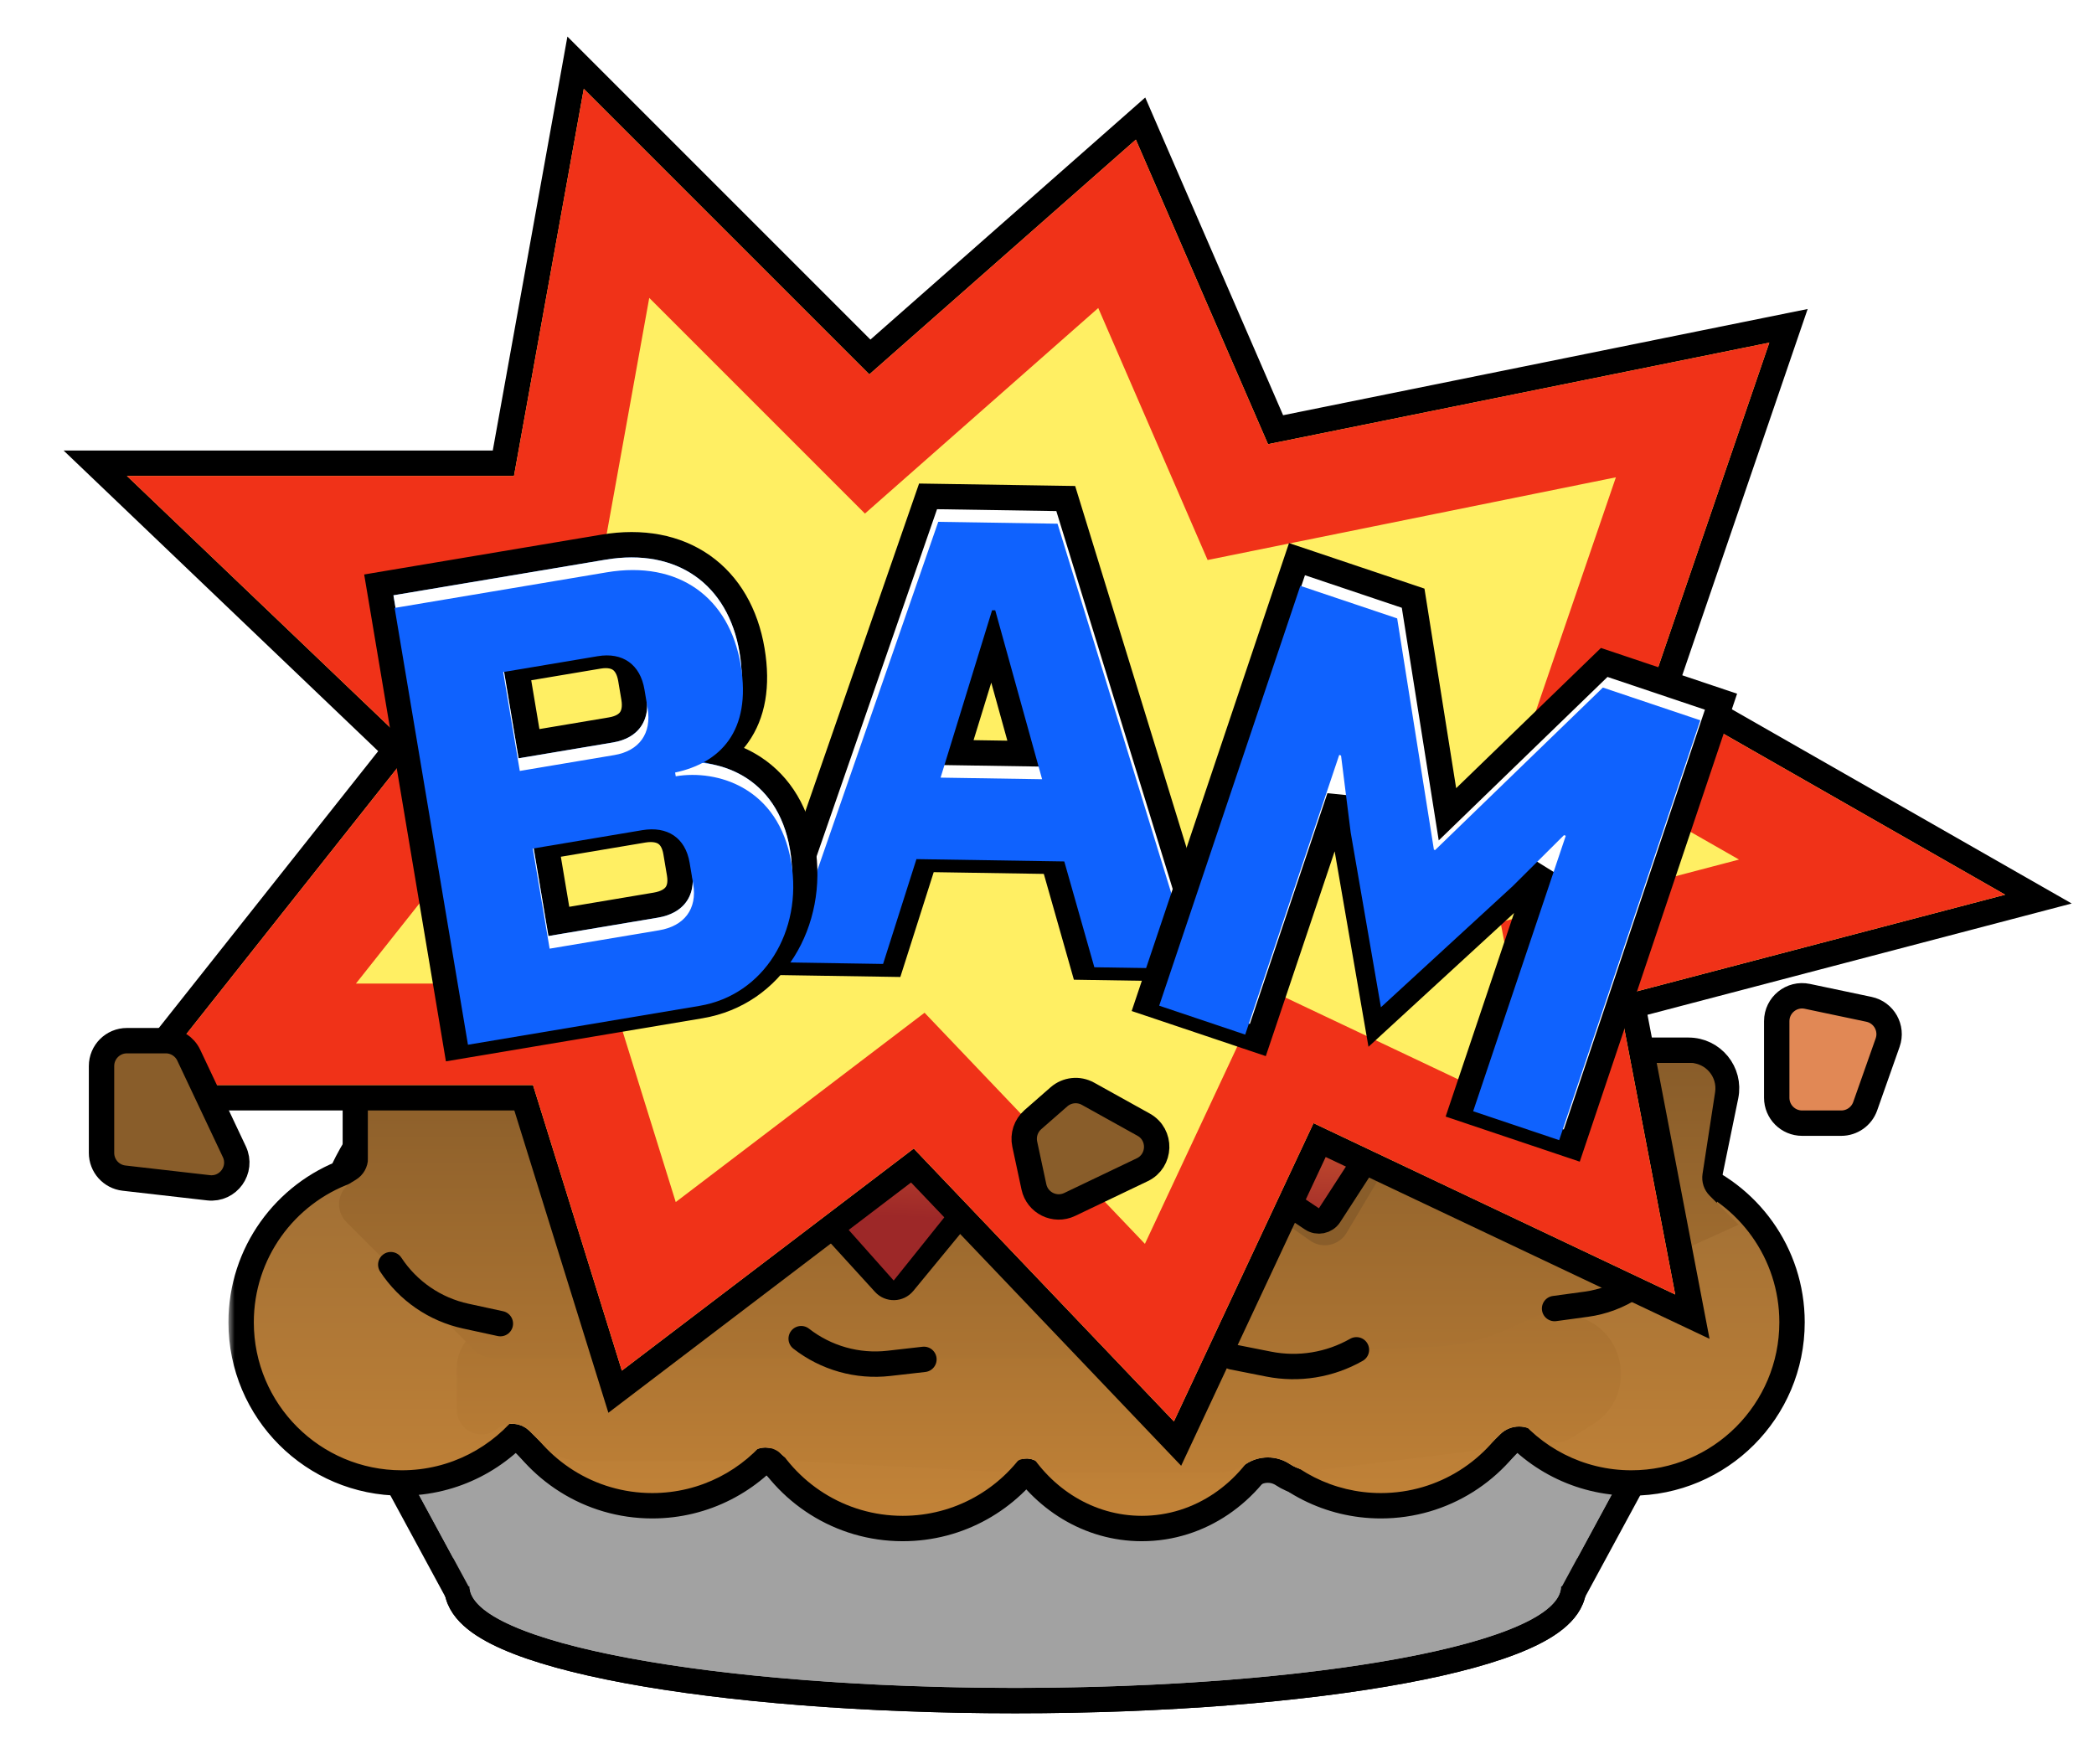 <svg width="165" height="139" viewBox="0 0 165 139" fill="none" xmlns="http://www.w3.org/2000/svg">
<rect width="165" height="139" fill="white"/>
<path d="M25 102H23.321L24.121 103.476L36.039 125.476L36.323 126H36.919H123.081H123.677L123.961 125.476L135.879 103.476L136.679 102H135H25Z" fill="#A2A2A2" stroke="black" stroke-width="2"/>
<path d="M80 134C91.916 134 102.73 133.102 110.589 131.64C114.509 130.911 117.745 130.032 120.023 129.029C121.159 128.53 122.114 127.976 122.799 127.352C123.482 126.731 124 125.944 124 125C124 124.056 123.482 123.269 122.799 122.648C122.114 122.024 121.159 121.47 120.023 120.971C117.745 119.968 114.509 119.089 110.589 118.36C102.73 116.898 91.916 116 80 116C68.084 116 57.27 116.898 49.411 118.36C45.491 119.089 42.255 119.968 39.977 120.971C38.841 121.47 37.886 122.024 37.201 122.648C36.518 123.269 36 124.056 36 125C36 125.944 36.518 126.731 37.201 127.352C37.886 127.976 38.841 128.53 39.977 129.029C42.255 130.032 45.491 130.911 49.411 131.64C57.27 133.102 68.084 134 80 134Z" fill="#A2A2A2" stroke="black" stroke-width="2"/>
<path d="M80 134C91.916 134 102.73 133.102 110.589 131.64C114.509 130.911 117.745 130.032 120.023 129.029C121.159 128.53 122.114 127.976 122.799 127.352C123.482 126.731 124 125.944 124 125C124 124.056 123.482 123.269 122.799 122.648C122.114 122.024 121.159 121.47 120.023 120.971C117.745 119.968 114.509 119.089 110.589 118.36C102.73 116.898 91.916 116 80 116C68.084 116 57.27 116.898 49.411 118.36C45.491 119.089 42.255 119.968 39.977 120.971C38.841 121.47 37.886 122.024 37.201 122.648C36.518 123.269 36 124.056 36 125C36 125.944 36.518 126.731 37.201 127.352C37.886 127.976 38.841 128.53 39.977 129.029C42.255 130.032 45.491 130.911 49.411 131.64C57.27 133.102 68.084 134 80 134Z" fill="#A2A2A2" stroke="black" stroke-width="2"/>
<path d="M25 103H135L123.081 125H36.919L25 103Z" fill="#A2A2A2"/>
<ellipse cx="80" cy="125" rx="43" ry="8" fill="#A2A2A2"/>
<mask id="path-6-outside-1_9_2" maskUnits="userSpaceOnUse" x="18" y="69" width="125" height="53" fill="black">
<rect fill="white" x="18" y="69" width="125" height="53"/>
<path fill-rule="evenodd" clip-rule="evenodd" d="M27.674 93.229C23.197 94.858 20 99.151 20 104.191C20 110.632 25.221 115.853 31.662 115.853C35.465 115.853 38.842 114.033 40.971 111.216C42.889 115.03 46.837 117.647 51.397 117.647C55.2 117.647 58.578 115.827 60.706 113.01C62.624 116.824 66.572 119.441 71.132 119.441C75.239 119.441 78.851 117.318 80.928 114.11C82.846 117.318 86.18 119.441 89.971 119.441C94.151 119.441 97.775 116.859 99.558 113.087C101.69 115.86 105.041 117.647 108.809 117.647C113.369 117.647 117.317 115.03 119.235 111.216C121.363 114.033 124.741 115.853 128.544 115.853C134.985 115.853 140.206 110.632 140.206 104.191C140.206 99.151 137.009 94.858 132.532 93.229C126.996 80.492 105.624 71 80.103 71C54.582 71 33.21 80.492 27.674 93.229Z"/>
</mask>
<path fill-rule="evenodd" clip-rule="evenodd" d="M27.674 93.229C23.197 94.858 20 99.151 20 104.191C20 110.632 25.221 115.853 31.662 115.853C35.465 115.853 38.842 114.033 40.971 111.216C42.889 115.03 46.837 117.647 51.397 117.647C55.2 117.647 58.578 115.827 60.706 113.01C62.624 116.824 66.572 119.441 71.132 119.441C75.239 119.441 78.851 117.318 80.928 114.11C82.846 117.318 86.18 119.441 89.971 119.441C94.151 119.441 97.775 116.859 99.558 113.087C101.69 115.86 105.041 117.647 108.809 117.647C113.369 117.647 117.317 115.03 119.235 111.216C121.363 114.033 124.741 115.853 128.544 115.853C134.985 115.853 140.206 110.632 140.206 104.191C140.206 99.151 137.009 94.858 132.532 93.229C126.996 80.492 105.624 71 80.103 71C54.582 71 33.21 80.492 27.674 93.229Z" fill="#E2B879"/>
<path d="M27.674 93.229L28.358 95.109L29.166 94.815L29.508 94.026L27.674 93.229ZM40.971 111.216L42.758 110.318L41.314 107.445L39.376 110.01L40.971 111.216ZM60.706 113.01L62.493 112.112L61.05 109.239L59.111 111.804L60.706 113.01ZM80.928 114.11L82.645 113.083L80.996 110.325L79.249 113.022L80.928 114.11ZM99.558 113.087L101.144 111.868L99.149 109.273L97.75 112.233L99.558 113.087ZM119.235 111.216L120.83 110.01L118.892 107.445L117.448 110.318L119.235 111.216ZM132.532 93.229L130.698 94.026L131.04 94.815L131.848 95.109L132.532 93.229ZM26.99 91.35C21.748 93.257 18 98.284 18 104.191H22C22 100.019 24.646 96.459 28.358 95.109L26.99 91.35ZM18 104.191C18 111.736 24.117 117.853 31.662 117.853V113.853C26.326 113.853 22 109.527 22 104.191H18ZM31.662 117.853C36.118 117.853 40.076 115.717 42.567 112.422L39.376 110.01C37.609 112.348 34.811 113.853 31.662 113.853V117.853ZM39.184 112.114C41.428 116.577 46.052 119.647 51.397 119.647V115.647C47.622 115.647 44.349 113.482 42.758 110.318L39.184 112.114ZM51.397 119.647C55.853 119.647 59.812 117.511 62.302 114.216L59.111 111.804C57.344 114.142 54.547 115.647 51.397 115.647V119.647ZM58.92 113.908C61.163 118.372 65.787 121.441 71.132 121.441V117.441C67.357 117.441 64.084 115.277 62.493 112.112L58.92 113.908ZM71.132 121.441C75.946 121.441 80.176 118.95 82.607 115.197L79.249 113.022C77.525 115.686 74.533 117.441 71.132 117.441V121.441ZM79.212 115.136C81.448 118.878 85.397 121.441 89.971 121.441V117.441C86.961 117.441 84.244 115.758 82.645 113.083L79.212 115.136ZM89.971 121.441C95.017 121.441 99.294 118.326 101.366 113.942L97.75 112.233C96.256 115.393 93.285 117.441 89.971 117.441V121.441ZM97.973 114.306C100.467 117.55 104.393 119.647 108.809 119.647V115.647C105.688 115.647 102.913 114.17 101.144 111.868L97.973 114.306ZM108.809 119.647C114.154 119.647 118.778 116.577 121.022 112.114L117.448 110.318C115.857 113.482 112.584 115.647 108.809 115.647V119.647ZM117.639 112.422C120.13 115.717 124.088 117.853 128.544 117.853V113.853C125.395 113.853 122.597 112.348 120.83 110.01L117.639 112.422ZM128.544 117.853C136.089 117.853 142.206 111.736 142.206 104.191H138.206C138.206 109.527 133.88 113.853 128.544 113.853V117.853ZM142.206 104.191C142.206 98.284 138.458 93.257 133.216 91.35L131.848 95.109C135.56 96.459 138.206 100.019 138.206 104.191H142.206ZM134.366 92.432C131.31 85.401 124.053 79.563 114.602 75.501C105.094 71.414 93.097 69 80.103 69V73C92.63 73 104.079 75.332 113.022 79.175C122.021 83.043 128.218 88.32 130.698 94.026L134.366 92.432ZM80.103 69C67.109 69 55.112 71.414 45.604 75.501C36.153 79.563 28.895 85.401 25.84 92.432L29.508 94.026C31.988 88.32 38.185 83.043 47.184 79.175C56.127 75.332 67.576 73 80.103 73V69Z" fill="black" mask="url(#path-6-outside-1_9_2)"/>
<path d="M60.896 115.321L61.6 114.611L60.896 115.321C61.392 115.814 62.053 116.106 62.751 116.143L78.415 116.96C79.163 116.999 79.893 116.721 80.425 116.193L79.721 115.483L80.425 116.193L80.546 116.074C80.754 115.867 81.095 115.882 81.284 116.107C81.76 116.673 82.461 117 83.2 117H96.188C97.044 117 97.882 116.748 98.596 116.276L98.719 116.194C99.435 115.721 100.365 115.721 101.081 116.194C101.904 116.739 102.895 116.971 103.874 116.85L116.157 115.327C117.003 115.222 117.79 114.839 118.396 114.238L118.909 113.729C119.347 113.294 120.053 113.294 120.491 113.729C121.527 114.757 123.138 114.93 124.369 114.145L126.754 112.623C131.207 109.784 130.741 103.138 125.935 100.948L105.665 91.709C103.165 90.569 100.369 90.251 97.677 90.799L38.77 102.808C36.576 103.255 35 105.185 35 107.424V111.087C35 113.548 37.843 114.921 39.771 113.391C40.145 113.094 40.681 113.124 41.02 113.46L42.255 114.685C43.173 115.596 44.414 116.107 45.707 116.107H57.756C58.496 116.107 59.207 115.815 59.732 115.293C60.047 114.981 60.553 114.981 60.868 115.293L60.896 115.321Z" fill="#E2B879" stroke="black" stroke-width="2"/>
<path d="M142.412 78.508L147.266 79.53C148.449 79.779 149.143 81.012 148.74 82.153L146.971 87.166C146.689 87.965 145.933 88.5 145.085 88.5H142C140.895 88.5 140 87.605 140 86.5V80.465C140 79.195 141.169 78.246 142.412 78.508Z" fill="#E18855" stroke="black" stroke-width="2"/>
<path fill-rule="evenodd" clip-rule="evenodd" d="M27.674 93.229C23.197 94.858 20 99.151 20 104.191C20 110.632 25.221 115.853 31.662 115.853C35.465 115.853 38.842 114.033 40.971 111.216C42.889 115.03 46.837 117.647 51.397 117.647C55.2 117.647 58.578 115.827 60.706 113.01C62.624 116.824 66.572 119.441 71.132 119.441C75.239 119.441 78.851 117.318 80.928 114.11C82.846 117.318 86.18 119.441 89.971 119.441C94.151 119.441 97.775 116.859 99.558 113.087C101.69 115.86 105.041 117.647 108.809 117.647C113.369 117.647 117.317 115.03 119.235 111.216C121.363 114.033 124.741 115.853 128.544 115.853C134.985 115.853 140.206 110.632 140.206 104.191C140.206 99.151 137.009 94.858 132.532 93.229C126.996 80.492 105.624 71 80.103 71C54.582 71 33.21 80.492 27.674 93.229Z" fill="url(#paint0_linear_9_2)"/>
<mask id="mask0_9_2" style="mask-type:alpha" maskUnits="userSpaceOnUse" x="41" y="58" width="73" height="48">
<rect x="41" y="58" width="73" height="48" fill="#D9D9D9"/>
</mask>
<g mask="url(#mask0_9_2)">
<path d="M118.796 125.53C119.075 125.397 119.294 125.291 119.448 125.215C119.315 93.757 98.798 68.5 73.724 68.5C48.649 68.5 28.133 93.757 27.999 125.215C28.154 125.291 28.372 125.397 28.652 125.53C29.262 125.818 30.164 126.232 31.328 126.729C33.654 127.722 37.024 129.048 41.189 130.374C49.523 133.027 61.026 135.676 73.724 135.676C86.422 135.676 97.925 133.027 106.258 130.374C110.423 129.048 113.793 127.722 116.12 126.729C117.283 126.232 118.185 125.818 118.796 125.53Z" fill="url(#paint1_linear_9_2)" stroke="url(#paint2_radial_9_2)"/>
</g>
<path d="M42.959 113.975L41.724 112.75C41.026 112.057 39.92 111.996 39.149 112.608C37.877 113.618 36 112.711 36 111.087V107.796C36 105.897 37.503 104.337 39.401 104.268L113.406 101.54C114.132 101.514 114.859 101.582 115.567 101.744L124.081 103.687C128.134 104.612 129.062 109.965 125.558 112.201L123.831 113.302C122.994 113.835 121.9 113.718 121.195 113.019C120.367 112.198 119.033 112.198 118.205 113.019L117.691 113.528C117.243 113.973 116.66 114.256 116.034 114.334L103.751 115.857C103.008 115.949 102.257 115.773 101.632 115.36C100.582 114.665 99.218 114.665 98.168 115.36L98.044 115.442C97.493 115.806 96.848 116 96.188 116H83.2C82.756 116 82.335 115.804 82.05 115.464C81.485 114.791 80.465 114.745 79.841 115.364L79.721 115.483C79.389 115.812 78.934 115.986 78.467 115.962L62.803 115.144C62.35 115.12 61.922 114.931 61.6 114.611L61.572 114.583C60.868 113.885 59.732 113.885 59.028 114.583C58.69 114.919 58.233 115.107 57.756 115.107H45.707C44.678 115.107 43.69 114.7 42.959 113.975Z" fill="url(#paint3_linear_9_2)"/>
<path d="M35.401 68.915L28.324 82.875C28.111 83.296 28 83.76 28 84.232V91.22C28 92.293 28.574 93.285 29.505 93.82L43.189 101.687C43.499 101.866 43.838 101.987 44.191 102.046L67.534 105.936C67.834 105.986 68.14 105.99 68.442 105.948L131.74 97.113C132.997 96.938 134.008 95.989 134.264 94.745L135.986 86.357C136.368 84.496 134.947 82.754 133.048 82.754H128.405C128.272 82.754 128.139 82.727 128.016 82.675L122.756 80.451C122.635 80.4 122.525 80.326 122.433 80.232L120.461 78.231C119.114 76.865 116.849 77.097 115.806 78.706L104.765 95.752C104.461 96.22 103.833 96.35 103.369 96.039L87.582 85.466C86.288 84.6 84.545 84.868 83.572 86.083L71.201 101.526C70.814 102.009 70.085 102.028 69.673 101.565L54.508 84.507C53.441 83.307 51.583 83.26 50.456 84.402C50.092 84.772 49.476 84.687 49.225 84.233L40.702 68.82C39.537 66.713 36.49 66.768 35.401 68.915Z" fill="#895D2A" stroke="black" stroke-width="2"/>
<path d="M35.372 71.184L29.216 83.327C29.074 83.608 29 83.917 29 84.232V91.251C29 91.95 28.635 92.598 28.037 92.961L27.679 93.178C26.57 93.851 26.385 95.385 27.302 96.302L37.414 106.414C37.789 106.789 38.298 107 38.828 107H91.5L112.892 106.127C114.945 106.043 116.962 105.565 118.834 104.718L137 96.5L134.717 94.217C134.266 93.766 134.057 93.128 134.154 92.498L135.145 86.058C135.332 84.846 134.394 83.754 133.169 83.754H128.405C128.138 83.754 127.873 83.7 127.627 83.596L122.366 81.372C122.125 81.27 121.905 81.121 121.721 80.934L119.818 79.004C118.899 78.071 117.345 78.259 116.675 79.385L106.104 97.145C105.509 98.146 104.187 98.428 103.235 97.757L87.017 86.343C86.161 85.741 84.986 85.9 84.321 86.707L71.967 101.718C71.193 102.658 69.765 102.694 68.945 101.794L53.775 85.152C53.06 84.368 51.856 84.279 51.033 84.95L45.585 89.392C44.414 90.347 42.649 89.709 42.358 88.227L39.118 71.704C38.752 69.837 36.232 69.487 35.372 71.184Z" fill="url(#paint4_linear_9_2)"/>
<path d="M30.791 99.65V99.65C32.155 101.724 34.278 103.181 36.704 103.706L39.428 104.297" stroke="black" stroke-width="2" stroke-linecap="round"/>
<path d="M63.13 105.481V105.481C65.087 107.008 67.565 107.707 70.032 107.427L72.802 107.112" stroke="black" stroke-width="2" stroke-linecap="round"/>
<path d="M131.28 98.65V98.65C129.914 100.899 127.607 102.411 124.999 102.767L122.495 103.108" stroke="black" stroke-width="2" stroke-linecap="round"/>
<path d="M106.882 106.36V106.36C104.786 107.554 102.33 107.954 99.963 107.485L97.109 106.92" stroke="black" stroke-width="2" stroke-linecap="round"/>
<path d="M90.417 10.602L89.87 9.341L88.839 10.25L68.543 28.129L46.707 6.293L45.355 4.941L45.016 6.823L39.664 36.5H10H7.506L9.309 38.223L31.15 59.093L10.716 84.879L9.432 86.5H11.5H41.264L48.045 108.297L48.469 109.66L49.605 108.796L71.894 91.838L91.776 112.69L92.786 113.749L93.406 112.424L103.98 89.834L131.572 102.904L133.353 103.747L132.982 101.812L128.658 79.23L158.254 71.467L160.621 70.846L158.496 69.632L131.214 54.042L140.361 27.324L140.926 25.674L139.217 26.02L100.51 33.859L90.417 10.602Z" fill="#FFE766" stroke="black" stroke-width="2"/>
<path d="M123.571 79.252L126.589 95.011L105.212 84.885L101.581 83.165L99.877 86.804L91.358 105.005L74.895 87.74L72.426 85.15L69.578 87.317L51.123 101.359L45.819 84.312L44.945 81.5H42H19.773L35.635 61.484L37.899 58.627L35.263 56.108L19.976 41.5H40.5H43.843L44.437 38.21L48.579 15.236L65.672 32.328L68.327 34.983L71.144 32.501L88.019 17.635L96.246 36.592L97.535 39.563L100.709 38.92L133.371 32.305L126.216 53.204L125.145 56.333L128.015 57.973L147.514 69.115L126.485 74.631L122.868 75.58L123.571 79.252Z" fill="#FFEF63" stroke="#F03218" stroke-width="8"/>
<path d="M94.02 76.344L95.397 76.366L94.991 75.05L84.191 39.977L83.977 39.282L83.251 39.271L73.852 39.123L73.128 39.112L72.891 39.795L60.845 74.511L60.392 75.817L61.774 75.838L69.473 75.959L70.216 75.971L70.442 75.263L72.846 67.711L83.008 67.871L85.175 75.494L85.378 76.209L86.121 76.221L94.02 76.344ZM78.158 50.227L80.698 59.383L75.367 59.3L78.158 50.227Z" fill="white" stroke="black" stroke-width="2"/>
<path d="M94.13 76.34L83.33 41.266L73.931 41.119L61.885 75.834L69.584 75.955L72.213 67.695L83.862 67.878L86.231 76.216L94.13 76.34ZM82.114 61.4L74.115 61.274L78.172 48.086L78.422 48.09L82.114 61.4Z" fill="#0F62FE"/>
<path d="M35.793 81.491L35.958 82.478L36.945 82.312L55.189 79.249C60.915 78.287 64.222 72.654 63.238 66.794C62.694 63.557 61.067 61.462 59.057 60.28C58.319 59.846 57.54 59.541 56.759 59.345C57.278 58.95 57.744 58.478 58.139 57.921C59.301 56.281 59.731 54.057 59.257 51.238C58.774 48.362 57.435 46.04 55.36 44.58C53.285 43.121 50.591 42.604 47.55 43.115L30.834 45.921L29.848 46.087L30.014 47.073L35.793 81.491ZM43.041 66.687L50.684 65.403C51.485 65.269 52.056 65.407 52.436 65.665C52.809 65.918 53.129 66.375 53.259 67.151L53.541 68.828C53.671 69.604 53.518 70.141 53.248 70.501C52.973 70.869 52.478 71.186 51.678 71.32L44.035 72.604L43.041 66.687ZM40.707 52.781L47.166 51.697C47.955 51.564 48.509 51.711 48.879 51.974C49.249 52.238 49.568 52.714 49.7 53.502L49.949 54.981C50.081 55.77 49.935 56.324 49.671 56.694C49.408 57.064 48.932 57.383 48.143 57.515L41.684 58.6L40.707 52.781Z" fill="#2072EE" stroke="black" stroke-width="2"/>
<path d="M54.858 77.276L37.6 80.174L32.152 47.728L47.882 45.087C50.512 44.645 52.648 45.117 54.209 46.216C55.77 47.314 56.873 49.12 57.285 51.569C57.697 54.026 57.281 55.672 56.507 56.765C55.726 57.867 54.47 58.565 52.896 58.898L51.958 59.097L52.117 60.042L52.166 60.338L52.332 61.324L53.318 61.159C54.748 60.919 56.53 61.115 58.043 62.004C59.52 62.873 60.816 64.445 61.266 67.125C62.103 72.113 59.29 76.532 54.858 77.276ZM41.724 64.88L40.738 65.045L40.903 66.032L42.228 73.921L42.394 74.907L43.38 74.742L52.009 73.293C53.181 73.096 54.194 72.577 54.85 71.698C55.512 70.813 55.714 69.693 55.513 68.496L55.232 66.82C55.031 65.624 54.474 64.631 53.559 64.01C52.652 63.394 51.525 63.234 50.353 63.431L41.724 64.88ZM39.389 50.974L38.403 51.14L38.569 52.126L39.877 59.917L40.042 60.903L41.029 60.738L48.474 59.488C49.658 59.289 50.661 58.751 51.3 57.854C51.939 56.957 52.12 55.834 51.921 54.65L51.672 53.171C51.474 51.987 50.936 50.984 50.039 50.345C49.142 49.706 48.019 49.526 46.835 49.724L39.389 50.974Z" fill="#2072EE" stroke="white" stroke-width="2"/>
<path d="M36.874 82.321L55.118 79.258C60.197 78.405 63.257 73.379 62.347 67.955C61.353 62.038 56.502 60.621 53.247 61.168L53.197 60.872C56.674 60.136 59.252 57.675 58.366 52.399C57.472 47.074 53.481 44.144 47.811 45.096L31.095 47.903L36.874 82.321ZM41.984 66.862L50.614 65.413C52.586 65.082 54.009 66.009 54.34 67.981L54.622 69.657C54.953 71.63 53.911 72.971 51.938 73.302L43.309 74.751L41.984 66.862ZM39.65 52.956L47.096 51.706C49.068 51.375 50.45 52.359 50.781 54.332L51.03 55.811C51.361 57.784 50.376 59.166 48.404 59.497L40.958 60.747L39.65 52.956Z" fill="#0F62FE"/>
<path d="M115.497 86.404L115.178 87.352L116.126 87.671L122.903 89.949L123.851 90.268L124.17 89.32L135.291 56.239L135.61 55.291L134.662 54.973L126.984 52.392L126.407 52.198L125.97 52.621L114.054 64.163L111.445 47.733L111.35 47.135L110.776 46.942L103.146 44.377L102.198 44.059L101.879 45.006L90.758 78.087L90.439 79.035L91.387 79.353L98.164 81.632L99.112 81.951L99.431 81.003L105.543 62.821L105.801 64.876L105.804 64.899L105.808 64.922L108.191 78.7L108.504 80.506L109.853 79.266L120.234 69.727L120.249 69.713L120.263 69.699L121.54 68.429L115.497 86.404Z" fill="white" stroke="black" stroke-width="2"/>
<path d="M116.08 87.561L122.858 89.839L133.979 56.758L126.301 54.177L113.082 66.982L112.987 66.95L110.093 48.728L102.462 46.163L91.341 79.244L98.118 81.522L105.527 59.484L105.669 59.532L106.429 65.59L108.812 79.368L119.193 69.828L123.236 65.807L123.378 65.855L116.08 87.561Z" fill="#0F62FE"/>
<path d="M8 90.844V84C8 82.895 8.895 82 10 82H13.066C13.84 82 14.544 82.446 14.874 83.146L18.466 90.751C19.135 92.168 17.988 93.77 16.43 93.592L9.773 92.831C8.763 92.716 8 91.861 8 90.844Z" fill="#895D2A" stroke="black" stroke-width="2"/>
<path d="M81.385 88.226L83.441 86.426C84.076 85.871 84.992 85.773 85.73 86.183L90.114 88.619C91.534 89.408 91.471 91.471 90.005 92.171L84.287 94.906C83.121 95.464 81.74 94.785 81.469 93.521L80.746 90.15C80.594 89.44 80.839 88.704 81.385 88.226Z" fill="#895D2A" stroke="black" stroke-width="2" stroke-linecap="round"/>
<defs>
<linearGradient id="paint0_linear_9_2" x1="80" y1="122.5" x2="80" y2="90" gradientUnits="userSpaceOnUse">
<stop stop-color="#C68538"/>
<stop offset="1" stop-color="#9D6D34"/>
</linearGradient>
<linearGradient id="paint1_linear_9_2" x1="73.635" y1="96" x2="74.91" y2="68.054" gradientUnits="userSpaceOnUse">
<stop stop-color="#9D2828"/>
<stop offset="0.62" stop-color="#F47B37"/>
<stop offset="1" stop-color="#FF5F05"/>
</linearGradient>
<radialGradient id="paint2_radial_9_2" cx="0" cy="0" r="1" gradientUnits="userSpaceOnUse" gradientTransform="translate(73.724 102.088) rotate(-90) scale(34.088 44.554)">
<stop stop-color="#FF3C3C"/>
<stop offset="1" stop-opacity="0"/>
</radialGradient>
<linearGradient id="paint3_linear_9_2" x1="85.5" y1="85" x2="85.5" y2="122" gradientUnits="userSpaceOnUse">
<stop stop-color="#895D2A"/>
<stop offset="1" stop-color="#C68538"/>
</linearGradient>
<linearGradient id="paint4_linear_9_2" x1="81" y1="84" x2="81" y2="124.5" gradientUnits="userSpaceOnUse">
<stop stop-color="#895D2A"/>
<stop offset="1" stop-color="#C68538"/>
</linearGradient>
</defs>
</svg>
